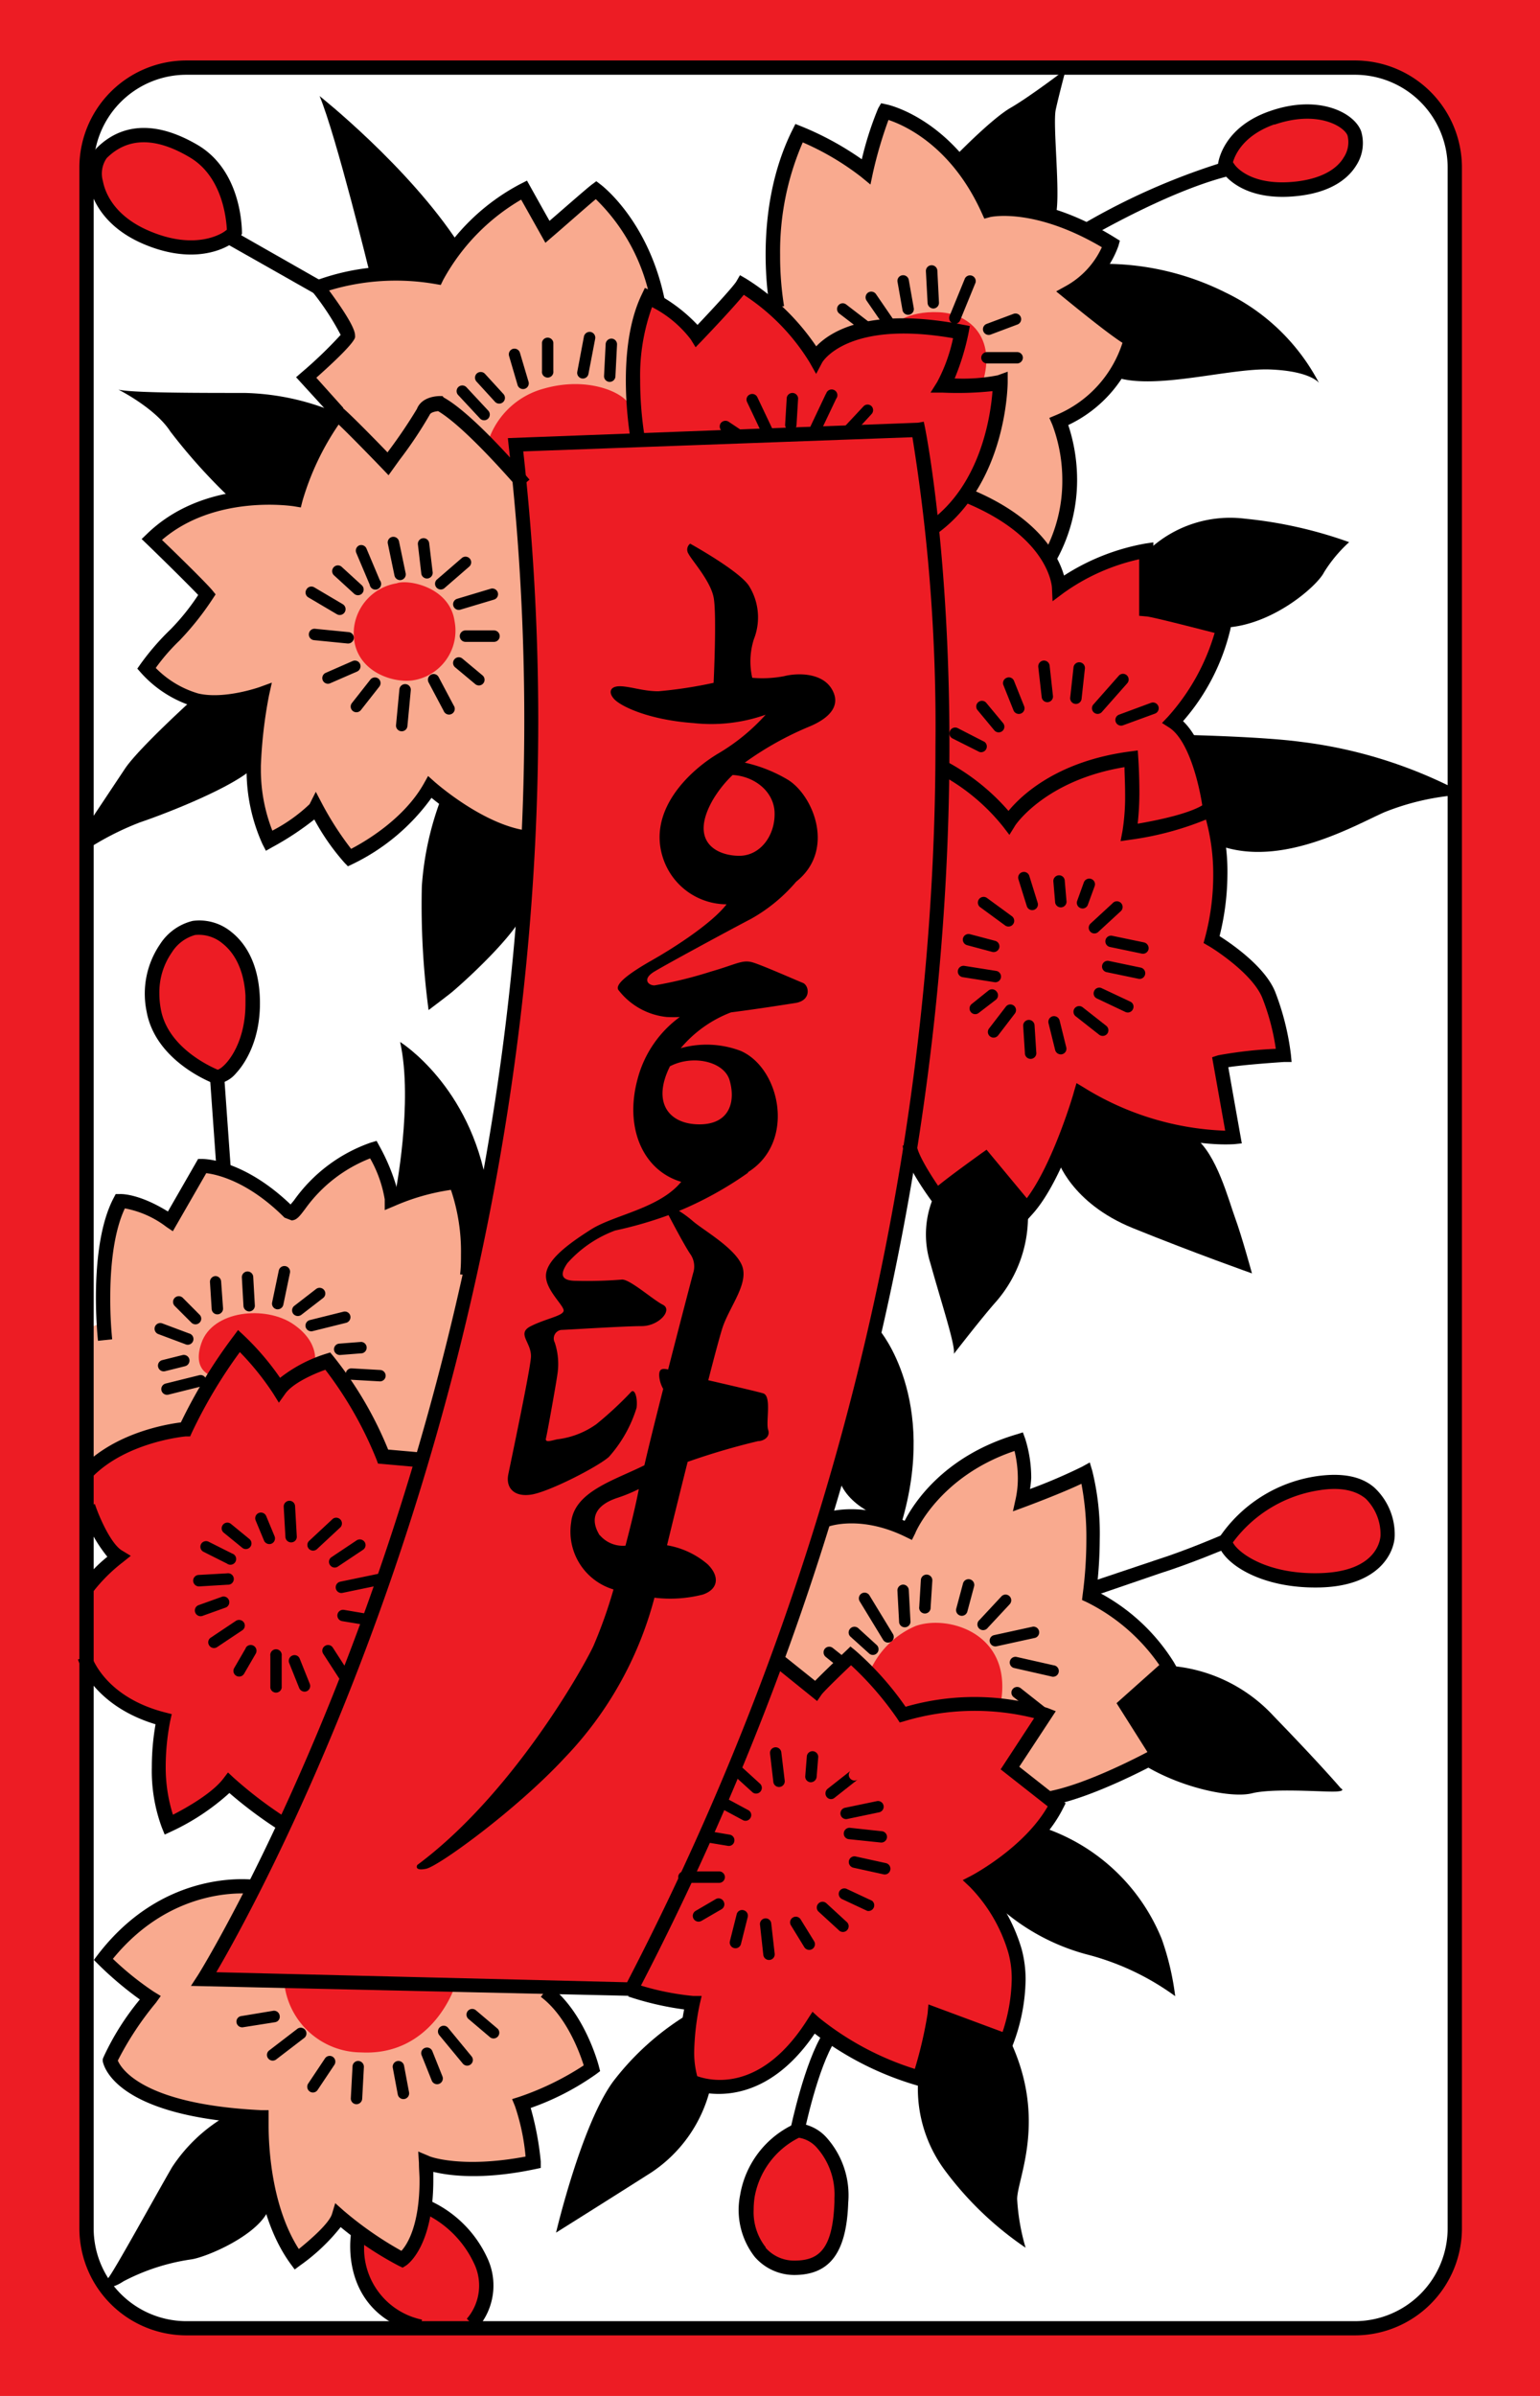 <svg id="_3_2" xmlns="http://www.w3.org/2000/svg" viewBox="0 0 153.07 238.11"><defs><style>.cls-1{fill:#ed1c24;}.cls-2{fill:#fff;}.cls-3{fill:#f9aa8f;}</style></defs><title>_3_2</title><rect class="cls-1" width="153.07" height="238.11"/><path class="cls-2" d="M226.62,309V515.86s.5,8.33,9.33,9.16H353.62s9.17-1.33,9-10.16v-206a10.38,10.38,0,0,0-10-8.67L236,300.52S227.29,301,226.62,309Z" transform="translate(-218.02 -293.64)"/><path class="cls-3" d="M262.79,373.61,260.54,372s-3.75,5.13-7.75,6.63l-3.5-4.5a42.45,42.45,0,0,1-4.38,2.75,72.73,72.73,0,0,1-1.75-7.38,6.57,6.57,0,0,0-1.12-2.75l-4.13-3.5s-3.87-1.37-5.12-3.25l5.87-7.5-5.75-5.12a15.74,15.74,0,0,1,8.88-4.63c6-1.12,8.5-7.12,8.5-7.12l1.25-.75-2.88-3.75,3.88-4.25-2.5-4.5s0-.25,1.25-.63,5.87-1.12,5.87-1.12l6-2.5s3.88-4.38,6.63-5.5l2.5,3.75,4.5-3.75s4.25,1.25,6.75,11.12l3,5.13,8.75-5s-1.88-10.63,2.37-16.75a24.35,24.35,0,0,1,6.63,3.37,40.32,40.32,0,0,1,1.87-5.62s5,2.12,7.38,4.75,3.87,2.87,3.87,2.87l5,2.5a49.12,49.12,0,0,1,5.88,2.88s-.75,1.87-1.25,2.87,3.75,5.5,3.75,5.5l.62,3s-5.25,5.13-7.87,6.13c0,0,2.25,10.5-1.5,14a25.13,25.13,0,0,1-8.5,5L280,373.23l-6.75,6.13H266Z" transform="translate(-218.02 -293.64)"/><path class="cls-3" d="M226.62,425.69l1.33-.5s-.66-8.67,2.17-12a39.27,39.27,0,0,1,5,1.67l3-5.17a12.83,12.83,0,0,1,8.83,4.5s4-5.33,8-6.33a9.27,9.27,0,0,1,2,4.83l4.84-2.33,3.5.83,1.16,5,.67,11.33-3.83,14.34s-6.5,1.16-7.34,1l-12.5-2.67-15,1.67-2-1.67Z" transform="translate(-218.02 -293.64)"/><path class="cls-3" d="M299.91,444.36a11.59,11.59,0,0,1,8.55,1.5,16.5,16.5,0,0,1,10.83-9,11.17,11.17,0,0,1,.33,5.5,56.75,56.75,0,0,0,6.17-2.17,31,31,0,0,1,.37,12.17s7.13,3.25,8,7.62,1,5.88,1,5.88l-2.37,2.5s-8.75,3.5-10.25,3.87-9.13,1.88-9.5,1.75-10-5.5-10-5.5l-6.63-3-3-3.75.75-6.25Z" transform="translate(-218.02 -293.64)"/><path class="cls-3" d="M243.41,481.11s-9.5-1-15,7.25c0,0,3.63,3.37,4,3.75,0,0-3.12,5-3.37,5.87s.62,3,4.12,4.13a57.7,57.7,0,0,0,7.75,1.75l3.75,8.37a40,40,0,0,0,2.5,5.5s3.25-1.37,4.63-3.5l4.87,3.88,2.75,1.12.88-6,.5-4.25s5.75.75,10-.5a20,20,0,0,0-.63-5.5s5.13-1.75,6.38-3.87c0,0-1.25-5.88-4.13-7.88s-15-9.62-15-9.62Z" transform="translate(-218.02 -293.64)"/><path class="cls-1" d="M269.45,337.69l12-.33s-1.5-9.34,1-14a15.67,15.67,0,0,1,5,3.62l4.13-4.75s3.62.75,7.62,6.75c0,0,3-5.25,14.38-2.12a18.76,18.76,0,0,1-1.88,5.25,54.84,54.84,0,0,0,5.75-.38s.75,6.13-3.12,10.88a18.09,18.09,0,0,1,8.87,8.87s7.13-4,10-2.75a19.42,19.42,0,0,1,5,3.25l1.63,3.88a24.22,24.22,0,0,1-5.13,9.25,21.63,21.63,0,0,1,4.63,7.37l-.25,4.25a47.06,47.06,0,0,1-.5,10.13,13.25,13.25,0,0,1,5.25,5.25,15.58,15.58,0,0,1,1.62,6.12l-5.62,1,1,7.5s-2.63-.12-4-.12-13.63,2-13.63,2-1.5,5.25-3.75,5.75a18.21,18.21,0,0,1-4.87.25l-3.5-2.13-2.5-3.87s-3,14.25-3.75,18.5-4.88,17.25-4.88,17.25l-4.75,14.37,4,2.63,3.13-2.75s1,0,1.25.37,4.5,4.75,4.5,4.75a27.8,27.8,0,0,1,9-.87c4,.5,4.62,1,4.62,1l-3.25,5.37,4.13,3.38a1.84,1.84,0,0,1,.12,1c-.12.37-1.62,2.75-1.62,2.75l-3.5,7.37a18.29,18.29,0,0,1,1.75,6.13,24.35,24.35,0,0,1-1.38,7.12l-8.75,3s-8.12-2.62-10.25-5.25c0,0-4.37,8.38-12,6l-1.5-3.37,1.63-4.88s-4.63-.37-6.38-1.37l-41.87-.88s-.63-.5.12-1.25,5.63-10,7.38-13.87c0,0-4.5-3.38-5.25-4.25,0,0-3.38,3.37-6,3.87,0,0-2.63-4.12-1-10.37,0,0-6.5-1.75-7.38-5.63l.25-7.5a9.13,9.13,0,0,1,2.63-3s-3-2.62-2.88-5l.13-4.25a25.9,25.9,0,0,1,9.75-3.25l5-8.62.62.25,3.38,3.87.87-.5a41.88,41.88,0,0,1,4-1.62,24.42,24.42,0,0,1,5.75,9.25l3.75.25a227.15,227.15,0,0,0,8.71-40.92C271.29,374.86,271.62,354.86,269.45,337.69Z" transform="translate(-218.02 -293.64)"/><path class="cls-1" d="M241.29,317.19s.33-5-3-8-9.67-3.33-10.67.5,2.5,6.67,5.33,8S240.62,317.86,241.29,317.19Z" transform="translate(-218.02 -293.64)"/><path class="cls-1" d="M340,310s.66-3.83,5.5-5.16,7,1.5,7.33,2.66.17,3.67-5,4.84S340.46,310.52,340,310Z" transform="translate(-218.02 -293.64)"/><path class="cls-1" d="M339.91,447.11a10.16,10.16,0,0,1,7.63-5.75c5.87-1.13,7.37.87,7.87,2.87s.5,4.5-1.87,5.5S342.16,451.36,339.91,447.11Z" transform="translate(-218.02 -293.64)"/><path class="cls-1" d="M297.41,505.36a7.56,7.56,0,0,0-4.87,5.25C291.16,515,293.79,519,297,519s4.5-2.5,4.75-6.37S299.54,506,297.41,505.36Z" transform="translate(-218.02 -293.64)"/><path class="cls-1" d="M253.66,515.61a10.42,10.42,0,0,0,.63,5.37c1.12,2.63,5.12,3.88,5.5,4s5,0,5,0a6.76,6.76,0,0,0,1.25-6.87,7.2,7.2,0,0,0-5.75-4.88s-1.13,4-2.38,4.63Z" transform="translate(-218.02 -293.64)"/><path class="cls-1" d="M239.79,400.73s-5.5-2.37-6.5-6.12,1.25-8.38,4.12-8.75,5.88,2.37,5.88,6.62S241.29,400.23,239.79,400.73Z" transform="translate(-218.02 -293.64)"/><path class="cls-1" d="M257.45,351.61a5.09,5.09,0,0,0-4.25,4.5c-.33,3.91,3.42,5.41,5.75,5.16a5,5,0,0,0,4.25-5.91C262.7,351.94,258.54,351.19,257.45,351.61Z" transform="translate(-218.02 -293.64)"/><path class="cls-1" d="M266.62,337.27a8,8,0,0,1,5.42-5c4.33-1.25,7.75.34,8.41,1.42a17,17,0,0,1,1.25,3.83l-12,.5-.08,2.34Z" transform="translate(-218.02 -293.64)"/><path class="cls-1" d="M306.71,326s1.41-1.49,4.66-1.33,5.84,2.83,4.17,7.42l-3.75-.42Z" transform="translate(-218.02 -293.64)"/><path class="cls-1" d="M304.54,459.61a8.65,8.65,0,0,1,4.5-4.38c3.12-1.12,9.5.63,8.5,7.38l-4.13,4.5-6.37-.25L304.41,463Z" transform="translate(-218.02 -293.64)"/><path class="cls-1" d="M246.29,490.86a7.73,7.73,0,0,0,7.62,6.75c7,.37,9.25-6.38,9.25-6.38Z" transform="translate(-218.02 -293.64)"/><path class="cls-1" d="M239.41,430.48s-2.42-.33-1.37-3.37c1.12-3.25,6.37-3.75,9.12-1.88s2.13,4,2.13,4L245,434.11Z" transform="translate(-218.02 -293.64)"/><path d="M236.54,299.65a10.64,10.64,0,0,0-10.63,10.63V515.1a10.64,10.64,0,0,0,10.63,10.63H352.7a10.64,10.64,0,0,0,10.63-10.63V310.28a10.64,10.64,0,0,0-10.63-10.63ZM227.33,515.1V310.28a9.22,9.22,0,0,1,9.21-9.21H352.7a9.22,9.22,0,0,1,9.21,9.21V515.1a9.23,9.23,0,0,1-9.21,9.22H236.54A9.23,9.23,0,0,1,227.33,515.1Z" transform="translate(-218.02 -293.64)"/><path d="M309.26,335.65l-40.76,1.53.08.76c9.86,85.9-30.48,151.39-30.89,152L237,491l44.19,1,.21-.4c43.12-82.76,28.71-154.75,28.56-155.47l-.12-.58Zm-.55,1.44A180.07,180.07,0,0,1,311,367.77c0,28.59-5.18,73.79-30.65,122.87l-40.83-1c4.49-7.66,32-57.46,32-124.5a242.28,242.28,0,0,0-1.49-26.64Z" transform="translate(-218.02 -293.64)"/><path d="M261.79,333c-.19,0-1.83,0-2.33,1.28a50.3,50.3,0,0,1-2.83,4.19l-.09.13c-1.12-1.16-3.54-3.64-4.46-4.43l-.57-.49-.46.61a29.32,29.32,0,0,0-4.1,8.14c-2.1-.24-9.26-.64-14.32,4.27l-.53.51.53.51c1.4,1.35,4,3.91,5.09,5.05a22.41,22.41,0,0,1-2.73,3.4,25.12,25.12,0,0,0-3,3.46l-.32.46.37.42a11.58,11.58,0,0,0,5.37,3.39,12.51,12.51,0,0,0,5.75-.35,50.05,50.05,0,0,0-.63,6.13c0,.21,0,.42,0,.63a17.83,17.83,0,0,0,1.58,7.22l.34.66.64-.36a28.79,28.79,0,0,0,4.17-2.75,22.7,22.7,0,0,0,3,4.3l.34.35.45-.21a20.77,20.77,0,0,0,7.86-6.59c1.45,1.19,5.33,4.09,9.25,4.65l.2-1.4c-4.4-.63-9.08-4.79-9.13-4.83l-.66-.59-.43.77c-2,3.54-5.91,5.79-7.22,6.47a31.12,31.12,0,0,1-2.87-4.45l-.64-1.22-.62,1.23a16,16,0,0,1-3.7,2.63,16.61,16.61,0,0,1-1.14-5.89c0-.19,0-.37,0-.56a45.74,45.74,0,0,1,.81-7l.28-1.26-1.21.44s-3.51,1.25-6.1.64a9.73,9.73,0,0,1-4.23-2.54,19.6,19.6,0,0,1,2.37-2.73,28.53,28.53,0,0,0,3.29-4.14l.29-.44-.33-.41c-.69-.82-3.73-3.79-5-5,5.33-4.59,13.07-3.35,13.15-3.34l.65.11.16-.63a26.66,26.66,0,0,1,3.6-7.61c1.49,1.42,4.34,4.39,4.37,4.42l.59.62,1.09-1.52a41.31,41.31,0,0,0,3-4.49c.09-.23.52-.33.84-.36,2.88,1.72,7.91,7.66,8,7.72l1.08-.91c-.22-.27-5.45-6.46-8.53-8.17L262,333Z" transform="translate(-218.02 -293.64)"/><path d="M253.73,347.84a.57.57,0,0,0-.3.74l1.34,3.17a.57.57,0,1,0,1-.45l-1.33-3.16A.57.57,0,0,0,253.73,347.84Z" transform="translate(-218.02 -293.64)"/><path d="M257,347a.56.56,0,0,0-.43.67l.66,3.17a.57.57,0,0,0,.67.44.57.57,0,0,0,.44-.67l-.66-3.17A.58.58,0,0,0,257,347Z" transform="translate(-218.02 -293.64)"/><path d="M260.05,347.13a.56.56,0,0,0-.49.63l.33,2.83a.57.57,0,1,0,1.13-.13l-.34-2.83A.56.56,0,0,0,260.05,347.13Z" transform="translate(-218.02 -293.64)"/><path d="M263.92,349.1l-2.5,2.16a.57.57,0,0,0,.74.86l2.5-2.17a.56.56,0,1,0-.74-.85Z" transform="translate(-218.02 -293.64)"/><path d="M266.79,352.15l-3.33,1a.56.56,0,1,0,.32,1.08l3.34-1a.56.56,0,0,0,.38-.7A.57.57,0,0,0,266.79,352.15Z" transform="translate(-218.02 -293.64)"/><path d="M264.29,356.29a.57.57,0,1,0,0,1.14h2.83a.57.57,0,0,0,0-1.14Z" transform="translate(-218.02 -293.64)"/><path d="M263.19,359.16a.56.56,0,0,0,.07.8l2,1.67a.56.56,0,1,0,.72-.87l-2-1.67A.56.56,0,0,0,263.19,359.16Z" transform="translate(-218.02 -293.64)"/><path d="M260.86,360.69a.57.57,0,0,0-.24.77l1.5,2.83a.57.57,0,1,0,1-.53l-1.5-2.83A.56.56,0,0,0,260.86,360.69Z" transform="translate(-218.02 -293.64)"/><path d="M257.72,362.14l-.33,3.5a.57.57,0,1,0,1.13.11l.33-3.5a.56.56,0,0,0-.51-.62A.57.57,0,0,0,257.72,362.14Z" transform="translate(-218.02 -293.64)"/><path d="M254.84,361.17,253,363.51a.56.56,0,0,0,.09.79.57.57,0,0,0,.8-.09l1.83-2.33a.57.57,0,0,0-.09-.8A.58.58,0,0,0,254.84,361.17Z" transform="translate(-218.02 -293.64)"/><path d="M253.06,359.34l-2.67,1.17a.57.57,0,0,0-.29.74.56.56,0,0,0,.75.29l2.66-1.16a.58.58,0,0,0,.3-.75A.56.56,0,0,0,253.06,359.34Z" transform="translate(-218.02 -293.64)"/><path d="M248.72,356.64a.57.57,0,0,0,.51.62l3.33.33a.58.58,0,0,0,.63-.51.57.57,0,0,0-.51-.62l-3.34-.33A.56.56,0,0,0,248.72,356.64Z" transform="translate(-218.02 -293.64)"/><path d="M248.47,352.24a.56.56,0,0,0,.2.77l2.83,1.67a.57.57,0,1,0,.58-1L249.24,352A.56.56,0,0,0,248.47,352.24Z" transform="translate(-218.02 -293.64)"/><path d="M251.2,350a.57.57,0,0,0,0,.8l2,1.83a.57.57,0,0,0,.8,0,.58.58,0,0,0,0-.81l-2-1.83A.56.56,0,0,0,251.2,350Z" transform="translate(-218.02 -293.64)"/><path d="M269.81,311.89a21.19,21.19,0,0,0-8.75,8.54,22.8,22.8,0,0,0-11.73,1.12l-.81.36.54.71a26.18,26.18,0,0,1,2.82,4.3,42.86,42.86,0,0,1-3.89,3.74l-.54.47,3.65,4,1.05-.95-2.69-3c2.38-2.12,3.71-3.5,3.85-4a1,1,0,0,0,0-.21c0-.41-.34-1.42-2.58-4.46a22.92,22.92,0,0,1,10.58-.64l.52.09.23-.48a20.72,20.72,0,0,1,7.76-8c.5.88,2.41,4.29,2.41,4.29l.66-.57c1-.85,3.31-2.9,4.35-3.77A19.12,19.12,0,0,1,282.76,324l1.39-.26c-1.53-8-6.24-11.62-6.44-11.77l-.42-.32-.43.32c-.52.39-3,2.57-4.22,3.62-.57-1-2.24-4-2.24-4Z" transform="translate(-218.02 -293.64)"/><path d="M291.2,321.63c-.44.66-2.57,2.95-3.85,4.3a15.94,15.94,0,0,0-4.59-3.38l-.64-.3-.3.63c-2.74,5.65-1.13,14.41-1.06,14.78l1.39-.27a36.07,36.07,0,0,1-.5-6,20,20,0,0,1,1.18-7.23,11.3,11.3,0,0,1,3.85,3.21l.48.78.64-.66c.34-.36,3-3.14,4.15-4.55a21.19,21.19,0,0,1,6.56,6.74l.63,1.12.61-1.15s2.45-4.24,13-2.4a16.29,16.29,0,0,1-1.58,4.36l-.66,1.05,1.23,0a32.68,32.68,0,0,0,4.93-.15c-.18,2.37-1.13,9.28-6.32,13l.83,1.15c6.88-5,7-14.67,7-15.08v-1l-1,.36a17.9,17.9,0,0,1-4.27.31,24.25,24.25,0,0,0,1.38-4.52l.13-.69-.69-.13c-9.36-1.82-13.2.7-14.58,2.15a23.36,23.36,0,0,0-7-6.74l-.58-.33Z" transform="translate(-218.02 -293.64)"/><path d="M305.31,304.4a32.48,32.48,0,0,0-1.63,5.07,30.27,30.27,0,0,0-6-3.27l-.6-.24-.29.58c-4.06,8.12-2.3,17.4-2.23,17.79l1.39-.27a31.72,31.72,0,0,1-.39-5.09,27.25,27.25,0,0,1,2.25-11.18,26.76,26.76,0,0,1,5.83,3.45l.9.74.24-1.14a42.16,42.16,0,0,1,1.55-5.28c1.55.51,6.27,2.57,9.28,9.26l.25.55.59-.16s4.31-1,11.09,3a8.43,8.43,0,0,1-3.62,3.88l-.92.51.81.66c2.08,1.7,4.55,3.67,5.78,4.45a11.61,11.61,0,0,1-6.6,7.18l-.67.28.29.66a15.65,15.65,0,0,1,1,5.53,15,15,0,0,1-1.78,7.18l1.25.67a16.48,16.48,0,0,0,2-7.86,17.35,17.35,0,0,0-.88-5.47,13,13,0,0,0,7-8.36l.12-.57-.6-.25a59.85,59.85,0,0,1-5.18-3.92,9.54,9.54,0,0,0,3.65-4.71l.14-.51-.45-.28c-6.28-3.91-10.66-3.75-12.17-3.53-4-8.24-10.29-9.68-10.56-9.73l-.55-.12Z" transform="translate(-218.02 -293.64)"/><path d="M330.36,368.32c-7.28.95-10.84,4.38-12.1,5.91a21.69,21.69,0,0,0-6.33-5l-.62,1.28a20.23,20.23,0,0,1,6.42,5.29l.62.81.54-.87c0-.05,3-4.56,10.9-5.86,0,.63.06,1.54.06,2.56a21.76,21.76,0,0,1-.26,3.79l-.19,1,1-.14a30.83,30.83,0,0,0,7.49-2,20.65,20.65,0,0,1,.72,5.56,24,24,0,0,1-.82,6.19l-.14.52.46.27c.05,0,4.31,2.59,5.37,5.16a22.63,22.63,0,0,1,1.35,5.08,42.1,42.1,0,0,0-5.75.65l-.58.19,1.3,7.3a28.56,28.56,0,0,1-14-4.26l-.78-.47-.26.88c0,.08-2.06,7.08-4.68,10.56l-4-4.82-.54.38c-.35.26-3,2.15-4.28,3.2-1.07-1.57-2.1-3.36-2.1-4h-1.41c0,1.49,2.33,4.78,2.8,5.42l.49.67.58-.58c.42-.42,2.58-2,4.21-3.21l4.27,5.12.55-.61c2.55-2.83,4.56-8.78,5.23-10.94,8.21,4.57,14.54,4,14.81,4l.76-.08s-1.15-6.45-1.34-7.57c1.24-.2,3.88-.41,5.55-.52l.74,0-.07-.74a25.93,25.93,0,0,0-1.55-6.2c-1-2.53-4.37-4.82-5.54-5.57a25.63,25.63,0,0,0,.78-6.07,20.06,20.06,0,0,0-1.07-6.84l-.34-.87-.75.56c-1.29,1-4.76,1.71-6.76,2.05a28.14,28.14,0,0,0,.17-3.1c0-1.78-.1-3.32-.11-3.43l-.05-.75Z" transform="translate(-218.02 -293.64)"/><path d="M314.18,343.68c8.08,3.42,8.39,8.17,8.4,8.37l.06,1.34,1.07-.8a20.5,20.5,0,0,1,7.54-3.37v5.62l.68.06c.4,0,3.69.84,6.82,1.64a21.44,21.44,0,0,1-4.64,8.33l-.59.62.72.46c2.09,1.36,3.12,6.35,3.34,8.16l1.41-.17c0-.27-.81-6.18-3.38-8.63a21.31,21.31,0,0,0,4.71-9.15l.12-.66-.64-.16c-2.21-.57-5.65-1.43-7.14-1.74v-6.06l-.81.12a22,22,0,0,0-8.07,3.18c-.54-1.88-2.4-5.66-9-8.47Z" transform="translate(-218.02 -293.64)"/><path d="M312.45,366.27a.56.56,0,0,0,.25.76l2.67,1.34a.57.57,0,0,0,.51-1L313.21,366A.56.56,0,0,0,312.45,366.27Z" transform="translate(-218.02 -293.64)"/><path d="M315.26,363.42a.56.56,0,0,0-.07.8l1.66,2a.57.57,0,0,0,.8.07.56.56,0,0,0,.07-.79l-1.66-2A.56.56,0,0,0,315.26,363.42Z" transform="translate(-218.02 -293.64)"/><path d="M318.08,361a.56.56,0,0,0-.32.74l1,2.5a.57.57,0,0,0,.74.31.56.56,0,0,0,.31-.74l-1-2.5A.55.55,0,0,0,318.08,361Z" transform="translate(-218.02 -293.64)"/><path d="M321.72,359.29a.58.58,0,0,0-.5.63l.34,3a.56.56,0,0,0,1.12-.12l-.33-3A.57.57,0,0,0,321.72,359.29Z" transform="translate(-218.02 -293.64)"/><path d="M324.72,360l-.33,3a.57.57,0,0,0,1.13.13l.33-3a.57.57,0,1,0-1.13-.13Z" transform="translate(-218.02 -293.64)"/><path d="M329.2,360.82l-2.5,2.83a.56.56,0,1,0,.84.75l2.5-2.83a.57.57,0,0,0,0-.8A.56.56,0,0,0,329.2,360.82Z" transform="translate(-218.02 -293.64)"/><path d="M332.42,363.49l-3.16,1.17a.56.56,0,0,0-.34.73.57.57,0,0,0,.73.33l3.17-1.16a.57.57,0,0,0-.4-1.07Z" transform="translate(-218.02 -293.64)"/><path d="M323.24,380.63a.57.57,0,0,0-.52.61l.17,2a.57.57,0,1,0,1.13-.1l-.17-2A.56.56,0,0,0,323.24,380.63Z" transform="translate(-218.02 -293.64)"/><path d="M319.62,380.32a.56.56,0,0,0-.37.71l.83,2.66a.56.56,0,1,0,1.08-.33l-.83-2.67A.56.56,0,0,0,319.62,380.32Z" transform="translate(-218.02 -293.64)"/><path d="M315.33,383a.57.57,0,0,0,.12.8l2.5,1.83a.57.57,0,0,0,.67-.92l-2.5-1.83A.57.57,0,0,0,315.33,383Z" transform="translate(-218.02 -293.64)"/><path d="M313.74,386.88a.57.57,0,0,0,.4.69l2.5.67a.58.58,0,0,0,.7-.4.57.57,0,0,0-.41-.7l-2.5-.66A.57.57,0,0,0,313.74,386.88Z" transform="translate(-218.02 -293.64)"/><path d="M313.23,390.1a.57.57,0,0,0,.47.65l3.17.5a.56.56,0,0,0,.64-.47.57.57,0,0,0-.47-.65l-3.16-.5A.57.57,0,0,0,313.23,390.1Z" transform="translate(-218.02 -293.64)"/><path d="M316.27,392.08l-1.67,1.34a.57.57,0,0,0-.09.79.56.56,0,0,0,.8.09L317,393a.56.56,0,0,0,.09-.8A.57.57,0,0,0,316.27,392.08Z" transform="translate(-218.02 -293.64)"/><path d="M318,393.68l-1.67,2.17a.56.56,0,0,0,.1.79.57.57,0,0,0,.8-.1l1.66-2.17a.56.56,0,1,0-.89-.69Z" transform="translate(-218.02 -293.64)"/><path d="M320.25,395a.57.57,0,0,0-.53.6l.17,2.67a.57.57,0,1,0,1.13-.07l-.17-2.67A.57.57,0,0,0,320.25,395Z" transform="translate(-218.02 -293.64)"/><path d="M322.65,394.64a.57.57,0,0,0-.41.69l.66,2.67a.58.58,0,0,0,.69.41.56.56,0,0,0,.41-.69l-.66-2.67A.58.58,0,0,0,322.65,394.64Z" transform="translate(-218.02 -293.64)"/><path d="M324.84,393.84a.57.57,0,0,0,.1.8l2.33,1.83a.58.58,0,0,0,.8-.09.57.57,0,0,0-.1-.8l-2.33-1.83A.57.57,0,0,0,324.84,393.84Z" transform="translate(-218.02 -293.64)"/><path d="M326.78,392.12a.55.55,0,0,0,.27.75l2.83,1.34a.56.56,0,0,0,.75-.28.55.55,0,0,0-.27-.75l-2.83-1.33A.55.55,0,0,0,326.78,392.12Z" transform="translate(-218.02 -293.64)"/><path d="M327.57,389.58a.57.57,0,0,0,.43.67l3.17.66a.56.56,0,0,0,.67-.43.57.57,0,0,0-.44-.68l-3.16-.66A.56.56,0,0,0,327.57,389.58Z" transform="translate(-218.02 -293.64)"/><path d="M327.9,387.08a.57.57,0,0,0,.44.67l3.16.66a.57.57,0,0,0,.68-.43.59.59,0,0,0-.44-.68l-3.17-.66A.56.56,0,0,0,327.9,387.08Z" transform="translate(-218.02 -293.64)"/><path d="M328.57,383.44l-2.17,2a.57.57,0,0,0,0,.8.56.56,0,0,0,.8,0l2.17-2a.57.57,0,1,0-.77-.83Z" transform="translate(-218.02 -293.64)"/><path d="M325.75,381.33l-.66,1.83a.56.56,0,0,0,.34.73.55.55,0,0,0,.72-.34l.67-1.83a.56.56,0,0,0-.34-.73A.58.58,0,0,0,325.75,381.33Z" transform="translate(-218.02 -293.64)"/><path d="M227.62,308.36a4,4,0,0,0-.77,3.55c.23,1.18,1.19,4.12,5.32,5.93,4.6,2,7.59.77,8.63.17l8.47,4.8a.72.72,0,0,0,1-.27.73.73,0,0,0,.09-.35.71.71,0,0,0-.36-.61l-8-4.56c0-.06.07-.1.07-.16,0-1-.21-6.29-4.35-8.78C232.61,305.06,229.41,306.56,227.62,308.36Zm5.12,8.18c-3.51-1.53-4.31-3.93-4.49-4.89a2.7,2.7,0,0,1,.37-2.29c2.09-2.09,4.88-2.11,8.3-.06,3.12,1.87,3.58,5.85,3.65,7.17l-.21.16C240.25,316.71,237.58,318.66,232.74,316.54Z" transform="translate(-218.02 -293.64)"/><path d="M344.22,304.69c-4.61,1.6-5.1,5-5.13,5.23a66.81,66.81,0,0,0-13.16,5.83.7.7,0,0,0-.25,1,.71.71,0,0,0,1,.25c.07,0,7.3-4.25,13.22-5.8.77.82,2.91,2.45,7.34,1.89,3.35-.42,4.89-1.88,5.58-3a4.07,4.07,0,0,0,.49-3.41C352.6,304.78,349,303,344.22,304.69Zm.47,1.34c4.27-1.48,6.93.17,7.27,1.08a2.74,2.74,0,0,1-.38,2.18c-.53.89-1.76,2-4.55,2.37-4.75.59-6.25-1.59-6.31-1.68l-.15-.22C340.79,309,341.62,307.09,344.69,306Z" transform="translate(-218.02 -293.64)"/><path d="M241.23,426.43A51.21,51.21,0,0,0,236,435c-1.47.18-6.58,1.05-9.88,4.5l1,1c3.43-3.58,9.32-4.11,9.38-4.11l.42,0,.17-.38a48.87,48.87,0,0,1,4.77-8,27.31,27.31,0,0,1,3.32,4.13l.56.9.62-.87c.74-1.07,2.85-2,4-2.4a37.86,37.86,0,0,1,5.08,8.91l.15.41,4.28.38L260,438l-3.4-.3a37.1,37.1,0,0,0-5.46-9.29l-.3-.36-.45.14a14.3,14.3,0,0,0-4.53,2.38,26.61,26.61,0,0,0-3.61-4.22l-.57-.53Z" transform="translate(-218.02 -293.64)"/><path d="M226.12,443.58a14.76,14.76,0,0,0,2.57,4.77,14.85,14.85,0,0,0-2.67,2.8l1.2.75a16.5,16.5,0,0,1,3-3l.8-.64-.88-.53c-1.05-.63-2.21-3.17-2.69-4.62Z" transform="translate(-218.02 -293.64)"/><path d="M225.77,458.56c.06.19,1.48,4.56,7.71,6.44a24.72,24.72,0,0,0-.37,4.27,16.23,16.23,0,0,0,1,6l.28.69.67-.31a22.93,22.93,0,0,0,5.76-3.82,42.88,42.88,0,0,0,5.07,3.77l.76-1.19a41.5,41.5,0,0,1-5.4-4.09l-.57-.53-.47.62c-1.14,1.48-3.71,2.92-5,3.58a15.63,15.63,0,0,1-.72-4.71,23.68,23.68,0,0,1,.45-4.62l.15-.67-.67-.17c-6-1.54-7.28-5.52-7.33-5.69Z" transform="translate(-218.02 -293.64)"/><path d="M302.13,457.68c-.59.56-2.23,2.12-3.09,3l-3-2.4-.9,1.1,4.1,3.31.44-.64c.18-.26,1.56-1.62,2.93-2.92a31.83,31.83,0,0,1,4.56,5.26l.28.43.5-.14a24.36,24.36,0,0,1,12.86-.29l-3.33,5.09,4.68,3.68c-2.36,4.12-7.51,6.84-7.56,6.87l-.89.46.73.69a15.69,15.69,0,0,1,3.8,6.51,9.57,9.57,0,0,1,.34,2.66,17.35,17.35,0,0,1-.91,5.23l-7.37-2.74-.08.92a41.83,41.83,0,0,1-1.27,5.49,29,29,0,0,1-9.55-5.11l-.62-.57-.46.71c-4.64,7.39-9.71,6.15-11,5.69a9.09,9.09,0,0,1-.3-2.41,25.29,25.29,0,0,1,.55-4.74l.19-.82-.83,0a26.31,26.31,0,0,1-6-1.29l-.47,1.34a29.94,29.94,0,0,0,5.56,1.29,23.2,23.2,0,0,0-.44,4.25,9.85,9.85,0,0,0,.45,3.19l.1.27.26.13c.07,0,6.78,3.12,12.61-5.44a30.82,30.82,0,0,0,10.16,5.15l.68.2.2-.68c.05-.16,1-3.45,1.4-5.56l7,2.6.27-.63a18.79,18.79,0,0,0,1.25-6.4,11.6,11.6,0,0,0-.39-3.07,17.2,17.2,0,0,0-3.55-6.47c1.7-1,5.74-3.68,7.66-7.52l.26-.51-4.61-3.63c.58-.87,3.63-5.52,3.63-5.52l-.82-.32a24.69,24.69,0,0,0-14.11-.12,30.4,30.4,0,0,0-5-5.6l-.48-.39Z" transform="translate(-218.02 -293.64)"/><path d="M227.72,487.93l-.37.49.44.44a34.65,34.65,0,0,0,4.13,3.49,26,26,0,0,0-3.63,5.77l-.06.17,0,.18c.1.56,1.33,5.41,15,6.21,0,.12,0,.21,0,.36,0,2.52.35,9,3.66,13.57l.42.57.57-.42a19.42,19.42,0,0,0,4-3.79,33.18,33.18,0,0,0,5.8,3.86l.36.17.34-.21c.12-.08,2.71-1.84,2.71-8.5,0-.25,0-.54,0-.81,1.52.37,4.82.84,10.07-.26l.61-.13,0-.63a29.7,29.7,0,0,0-1-5.33,26.17,26.17,0,0,0,6.53-3.38l.37-.28-.12-.46c-.05-.22-1.43-5.43-4.92-8.05l-.85,1.13c2.55,1.92,3.87,5.56,4.26,6.81a28.26,28.26,0,0,1-6.39,3.12l-.73.23.29.71a21.5,21.5,0,0,1,1.05,5c-6.36,1.2-9.58,0-9.62-.06l-1.05-.44.07,1.14c0,.62.06,1.19.06,1.73,0,4.49-1.24,6.39-1.8,7a35.24,35.24,0,0,1-5.75-4l-.83-.74-.32,1.07c-.27.9-2,2.44-3.3,3.49-2.7-4.22-3-10.06-3-12.23,0-.53,0-.84,0-.85l0-.72-.71,0c-11.79-.56-13.94-4.13-14.28-4.93a31.08,31.08,0,0,1,3.79-5.75L234,492l-.69-.42a29.64,29.64,0,0,1-4.07-3.27c6.1-7.49,13.76-6.48,14.09-6.43l.21-1.4C243.19,480.43,234.4,479.19,227.72,487.93Z" transform="translate(-218.02 -293.64)"/><path d="M264.52,493.49a.57.57,0,0,0,.07.8l2.16,1.83a.57.57,0,0,0,.74-.86l-2.17-1.84A.57.57,0,0,0,264.52,493.49Z" transform="translate(-218.02 -293.64)"/><path d="M261.76,495.09a.57.57,0,0,0-.08.8l2.34,2.83a.56.56,0,1,0,.87-.72l-2.33-2.83A.56.56,0,0,0,261.76,495.09Z" transform="translate(-218.02 -293.64)"/><path d="M260.24,497.17a.55.55,0,0,0-.31.73l1,2.5A.57.57,0,1,0,262,500l-1-2.5A.57.57,0,0,0,260.24,497.17Z" transform="translate(-218.02 -293.64)"/><path d="M257.52,498.47a.57.57,0,0,0-.46.66l.5,2.67a.57.57,0,0,0,1.12-.21l-.5-2.67A.57.57,0,0,0,257.52,498.47Z" transform="translate(-218.02 -293.64)"/><path d="M253.06,499l-.17,3.16a.57.57,0,0,0,.53.6.58.58,0,0,0,.6-.54l.17-3.16a.58.58,0,0,0-.54-.6A.56.56,0,0,0,253.06,499Z" transform="translate(-218.02 -293.64)"/><path d="M250.32,498.21l-1.67,2.5a.58.58,0,0,0,.16.79.56.56,0,0,0,.78-.16l1.67-2.5a.58.58,0,0,0-.16-.79A.56.56,0,0,0,250.32,498.21Z" transform="translate(-218.02 -293.64)"/><path d="M247.61,495.24l-2.83,2.17a.56.56,0,0,0-.11.79.57.57,0,0,0,.8.11l2.83-2.17a.57.57,0,0,0-.69-.9Z" transform="translate(-218.02 -293.64)"/><path d="M245.2,493.47,242,494a.55.55,0,0,0-.47.64.57.57,0,0,0,.65.47l3.17-.5a.55.55,0,0,0,.47-.64A.57.57,0,0,0,245.2,493.47Z" transform="translate(-218.02 -293.64)"/><path d="M294.06,484.29a.57.57,0,0,0-.5.63l.33,3a.57.57,0,0,0,.63.5.56.56,0,0,0,.5-.62l-.34-3A.56.56,0,0,0,294.06,484.29Z" transform="translate(-218.02 -293.64)"/><path d="M296.82,484.21a.56.56,0,0,0-.18.78l1.33,2.17a.58.58,0,0,0,.78.18.57.57,0,0,0,.19-.78l-1.34-2.17A.56.56,0,0,0,296.82,484.21Z" transform="translate(-218.02 -293.64)"/><path d="M299.37,482.81a.57.57,0,0,0,0,.8l2,1.83a.57.57,0,1,0,.77-.83l-2-1.84A.57.57,0,0,0,299.37,482.81Z" transform="translate(-218.02 -293.64)"/><path d="M301.44,481.62a.57.57,0,0,0,.27.75l2.5,1.17a.57.57,0,0,0,.49-1l-2.5-1.17A.57.57,0,0,0,301.44,481.62Z" transform="translate(-218.02 -293.64)"/><path d="M302.4,478.57a.58.58,0,0,0,.43.68l3,.66a.56.56,0,0,0,.68-.43.57.57,0,0,0-.43-.68l-3-.66A.56.56,0,0,0,302.4,478.57Z" transform="translate(-218.02 -293.64)"/><path d="M301.89,475.8a.56.56,0,0,0,.5.62l3.17.33a.56.56,0,1,0,.12-1.12l-3.17-.34A.57.57,0,0,0,301.89,475.8Z" transform="translate(-218.02 -293.64)"/><path d="M305.17,472.64l-3.17.66a.57.57,0,0,0-.43.68.56.56,0,0,0,.67.43l3.16-.66a.57.57,0,0,0,.44-.68A.56.56,0,0,0,305.17,472.64Z" transform="translate(-218.02 -293.64)"/><path d="M300.31,471.39a.59.59,0,0,0-.13.82.54.54,0,0,0,.76.12l2.37-1.87a.56.56,0,0,1-.8-.09.55.55,0,0,1,.09-.78Z" transform="translate(-218.02 -293.64)"/><path d="M298.22,468.14l-.16,2a.56.56,0,0,0,.51.62.59.59,0,0,0,.62-.52l.16-2a.57.57,0,0,0-1.13-.1Z" transform="translate(-218.02 -293.64)"/><path d="M295.05,467.29a.56.56,0,0,0-.49.63l.33,2.84a.57.57,0,0,0,1.13-.14l-.34-2.83A.57.57,0,0,0,295.05,467.29Z" transform="translate(-218.02 -293.64)"/><path d="M291,469.31a.57.57,0,0,0,0,.8l1.84,1.67a.57.57,0,0,0,.76-.84l-1.83-1.67A.58.58,0,0,0,291,469.31Z" transform="translate(-218.02 -293.64)"/><path d="M289.46,472.59a.57.57,0,0,0,.23.77l2.16,1.16a.56.56,0,0,0,.77-.23.55.55,0,0,0-.23-.76l-2.17-1.17A.55.55,0,0,0,289.46,472.59Z" transform="translate(-218.02 -293.64)"/><path d="M287.9,476.1a.55.55,0,0,0,.46.65l2,.33a.55.55,0,0,0,.65-.46.56.56,0,0,0-.46-.65l-2-.34A.57.57,0,0,0,287.9,476.1Z" transform="translate(-218.02 -293.64)"/><path d="M286,479.62a.57.57,0,0,0,0,1.14h3.5a.57.57,0,0,0,0-1.14Z" transform="translate(-218.02 -293.64)"/><path d="M289.17,482.37l-2,1.17a.56.56,0,1,0,.57,1l2-1.16a.57.57,0,0,0,.2-.78A.56.56,0,0,0,289.17,482.37Z" transform="translate(-218.02 -293.64)"/><path d="M291.24,483.89l-.67,2.66a.57.57,0,0,0,.41.69.56.56,0,0,0,.69-.41l.67-2.67a.56.56,0,0,0-.41-.68A.55.55,0,0,0,291.24,483.89Z" transform="translate(-218.02 -293.64)"/><path d="M246.76,442.79a.57.57,0,0,0-.54.6l.17,3a.56.56,0,0,0,.6.53.55.55,0,0,0,.53-.59l-.17-3A.56.56,0,0,0,246.76,442.79Z" transform="translate(-218.02 -293.64)"/><path d="M243.74,444a.57.57,0,0,0-.31.74l.83,2a.58.58,0,0,0,.75.31.57.57,0,0,0,.3-.74l-.83-2A.57.57,0,0,0,243.74,444Z" transform="translate(-218.02 -293.64)"/><path d="M240.18,445.17a.56.56,0,0,0,.08.79l1.84,1.5a.56.56,0,0,0,.71-.87l-1.83-1.5A.56.56,0,0,0,240.18,445.17Z" transform="translate(-218.02 -293.64)"/><path d="M238,447.1a.56.56,0,0,0,.25.76l2.33,1.17a.57.57,0,1,0,.51-1l-2.33-1.17A.57.57,0,0,0,238,447.1Z" transform="translate(-218.02 -293.64)"/><path d="M240.59,450l-2.84.16a.57.57,0,0,0-.53.6.58.58,0,0,0,.6.54l2.83-.17a.57.57,0,1,0-.06-1.13Z" transform="translate(-218.02 -293.64)"/><path d="M240.1,452.32l-2.34.84a.56.56,0,0,0-.34.72.57.57,0,0,0,.72.35l2.34-.84a.57.57,0,0,0-.38-1.07Z" transform="translate(-218.02 -293.64)"/><path d="M241.47,454.72l-2.5,1.67a.55.55,0,0,0-.15.78.56.56,0,0,0,.78.16l2.5-1.67a.56.56,0,0,0,.16-.78A.58.58,0,0,0,241.47,454.72Z" transform="translate(-218.02 -293.64)"/><path d="M242.46,457.41l-1.16,2a.56.56,0,0,0,.2.77.57.57,0,0,0,.78-.2l1.16-2a.57.57,0,1,0-1-.57Z" transform="translate(-218.02 -293.64)"/><path d="M244.89,458.19v3.17a.57.57,0,0,0,1.13,0v-3.17a.57.57,0,1,0-1.13,0Z" transform="translate(-218.02 -293.64)"/><path d="M247.08,458.17a.57.57,0,0,0-.32.73l1,2.5a.58.58,0,0,0,.74.32.57.57,0,0,0,.31-.74l-1-2.5A.55.55,0,0,0,247.08,458.17Z" transform="translate(-218.02 -293.64)"/><path d="M250.31,457.22a.56.56,0,0,0-.16.78l1.83,2.83a.56.56,0,0,0,.78.17.57.57,0,0,0,.17-.78l-1.83-2.84A.56.56,0,0,0,250.31,457.22Z" transform="translate(-218.02 -293.64)"/><path d="M251.56,454.1a.57.57,0,0,0,.47.65l2,.33a.55.55,0,0,0,.65-.46.57.57,0,0,0-.47-.65l-2-.34A.57.57,0,0,0,251.56,454.1Z" transform="translate(-218.02 -293.64)"/><path d="M255.84,450l-4,.83a.57.57,0,0,0-.44.67.56.56,0,0,0,.67.44l4-.83a.57.57,0,0,0-.23-1.11Z" transform="translate(-218.02 -293.64)"/><path d="M253.47,446.72l-2.5,1.67a.55.55,0,0,0-.15.78.56.56,0,0,0,.78.16l2.5-1.67a.56.56,0,0,0,.16-.78A.58.58,0,0,0,253.47,446.72Z" transform="translate(-218.02 -293.64)"/><path d="M251.07,444.61l-2.33,2.17a.56.56,0,0,0,0,.8.57.57,0,0,0,.8,0l2.33-2.17a.57.57,0,0,0-.77-.83Z" transform="translate(-218.02 -293.64)"/><path d="M300,457.5a.58.58,0,0,0,.09.8l.83.67a.58.58,0,0,0,.8-.09.56.56,0,0,0-.09-.8l-.83-.66A.57.57,0,0,0,300,457.5Z" transform="translate(-218.02 -293.64)"/><path d="M302.54,455.48a.56.56,0,0,0,0,.8l1.84,1.66a.56.56,0,0,0,.8,0,.57.57,0,0,0,0-.8l-1.83-1.67A.57.57,0,0,0,302.54,455.48Z" transform="translate(-218.02 -293.64)"/><path d="M303.66,452a.57.57,0,0,0-.19.78l2.33,3.83a.57.57,0,0,0,.78.19.56.56,0,0,0,.19-.78l-2.33-3.83A.57.57,0,0,0,303.66,452Z" transform="translate(-218.02 -293.64)"/><path d="M307.76,451.12a.58.58,0,0,0-.54.6l.17,3.17a.57.57,0,0,0,1.13-.06l-.17-3.17A.57.57,0,0,0,307.76,451.12Z" transform="translate(-218.02 -293.64)"/><path d="M309.55,450.66l-.16,2.66a.57.57,0,1,0,1.13.07l.17-2.66a.57.57,0,0,0-1.14-.07Z" transform="translate(-218.02 -293.64)"/><path d="M313.74,451l-.67,2.5a.57.57,0,0,0,1.1.3l.67-2.5a.57.57,0,0,0-1.1-.3Z" transform="translate(-218.02 -293.64)"/><path d="M317.54,452.31l-2.17,2.33a.57.57,0,1,0,.83.77l2.17-2.33a.57.57,0,0,0,0-.8A.56.56,0,0,0,317.54,452.31Z" transform="translate(-218.02 -293.64)"/><path d="M320.67,455.3l-3.84.84a.56.56,0,0,0-.43.67.57.57,0,0,0,.67.44l3.84-.84a.57.57,0,0,0-.24-1.11Z" transform="translate(-218.02 -293.64)"/><path d="M318.4,458.73a.56.56,0,0,0,.43.68l3.66.83a.57.57,0,1,0,.26-1.1l-3.67-.83A.57.57,0,0,0,318.4,458.73Z" transform="translate(-218.02 -293.64)"/><path d="M318.67,461.51a.56.56,0,0,0,.1.79l2.33,1.84a.57.57,0,0,0,.8-.1.56.56,0,0,0-.1-.79l-2.33-1.84A.57.57,0,0,0,318.67,461.51Z" transform="translate(-218.02 -293.64)"/><path d="M237.82,430.31l-3.34.83a.57.57,0,0,0-.41.69.57.57,0,0,0,.69.41l3.33-.83a.56.56,0,0,0,.41-.69A.56.56,0,0,0,237.82,430.31Z" transform="translate(-218.02 -293.64)"/><path d="M236.15,428.31l-2,.5a.56.56,0,0,0-.41.69.57.57,0,0,0,.69.41l2-.5a.58.58,0,0,0,.41-.69A.57.57,0,0,0,236.15,428.31Z" transform="translate(-218.02 -293.64)"/><path d="M233.42,425.49a.57.57,0,0,0,.33.73l2.67,1a.57.57,0,1,0,.4-1.06l-2.67-1A.57.57,0,0,0,233.42,425.49Z" transform="translate(-218.02 -293.64)"/><path d="M235.39,422.62a.57.57,0,0,0,0,.81l1.66,1.66a.57.57,0,0,0,.8,0,.55.55,0,0,0,0-.8l-1.66-1.67A.57.57,0,0,0,235.39,422.62Z" transform="translate(-218.02 -293.64)"/><path d="M239.42,420.46a.57.57,0,0,0-.53.6l.17,2.67a.56.56,0,0,0,.6.53.57.57,0,0,0,.53-.6L240,421A.57.57,0,0,0,239.42,420.46Z" transform="translate(-218.02 -293.64)"/><path d="M242.59,420a.57.57,0,0,0-.53.6l.16,2.83a.58.58,0,0,0,.6.54.57.57,0,0,0,.53-.6l-.16-2.84A.57.57,0,0,0,242.59,420Z" transform="translate(-218.02 -293.64)"/><path d="M245.73,419.91l-.66,3.16a.57.57,0,0,0,.43.68.58.58,0,0,0,.68-.44l.66-3.17a.56.56,0,0,0-.44-.67A.57.57,0,0,0,245.73,419.91Z" transform="translate(-218.02 -293.64)"/><path d="M249.44,421.74l-2.16,1.67a.57.57,0,0,0-.11.8.58.58,0,0,0,.8.1l2.16-1.67a.56.56,0,0,0,.11-.79A.57.57,0,0,0,249.44,421.74Z" transform="translate(-218.02 -293.64)"/><path d="M252.15,424l-3.33.83a.57.57,0,0,0-.42.69.58.58,0,0,0,.69.41l3.34-.83a.58.58,0,0,0,.41-.69A.56.56,0,0,0,252.15,424Z" transform="translate(-218.02 -293.64)"/><path d="M253.91,427l-2.17.17a.56.56,0,0,0-.52.6.58.58,0,0,0,.61.53l2.17-.17a.57.57,0,0,0-.09-1.13Z" transform="translate(-218.02 -293.64)"/><path d="M252.39,430.16a.57.57,0,0,0,.53.6l2.83.16a.56.56,0,0,0,.6-.53.57.57,0,0,0-.53-.6l-2.83-.16A.56.56,0,0,0,252.39,430.16Z" transform="translate(-218.02 -293.64)"/><path d="M289.65,335.71a.58.58,0,0,0,.16.79l1.5,1a.57.57,0,0,0,.63-.95l-1.5-1A.58.58,0,0,0,289.65,335.71Z" transform="translate(-218.02 -293.64)"/><path d="M292.54,332.85a.55.55,0,0,0-.26.75l1.5,3.17a.57.57,0,0,0,.75.27.58.58,0,0,0,.27-.76l-1.5-3.16A.56.56,0,0,0,292.54,332.85Z" transform="translate(-218.02 -293.64)"/><path d="M296.22,333.16l-.16,2.66a.56.56,0,0,0,.53.6.56.56,0,0,0,.6-.53l.16-2.66a.57.57,0,0,0-1.13-.07Z" transform="translate(-218.02 -293.64)"/><path d="M300.11,332.78l-1.5,3.17a.56.56,0,0,0,.27.75.55.55,0,0,0,.75-.27l1.5-3.16a.57.57,0,1,0-1-.49Z" transform="translate(-218.02 -293.64)"/><path d="M303.87,334,302,336a.56.56,0,0,0,0,.8.57.57,0,0,0,.8,0l1.84-2a.57.57,0,0,0,0-.8A.56.56,0,0,0,303.87,334Z" transform="translate(-218.02 -293.64)"/><path d="M263.57,332.11a.57.57,0,0,0,0,.8l2.17,2.33a.56.56,0,0,0,.8,0,.57.57,0,0,0,0-.8l-2.17-2.33A.57.57,0,0,0,263.57,332.11Z" transform="translate(-218.02 -293.64)"/><path d="M265.4,330.77a.58.58,0,0,0,0,.81l1.83,2a.57.57,0,0,0,.84-.77l-1.83-2A.58.58,0,0,0,265.4,330.77Z" transform="translate(-218.02 -293.64)"/><path d="M269,328.31a.57.57,0,0,0-.38.71l.83,2.83a.57.57,0,1,0,1.09-.32l-.84-2.83A.57.57,0,0,0,269,328.31Z" transform="translate(-218.02 -293.64)"/><path d="M271.89,327.69v2.83a.57.57,0,1,0,1.13,0v-2.83a.57.57,0,0,0-1.13,0Z" transform="translate(-218.02 -293.64)"/><path d="M276.06,327.09l-.66,3.5a.56.56,0,0,0,1.11.21l.67-3.5a.58.58,0,0,0-.45-.67A.58.58,0,0,0,276.06,327.09Z" transform="translate(-218.02 -293.64)"/><path d="M278.22,327.83l-.16,3.17a.56.56,0,0,0,.53.59.57.57,0,0,0,.6-.54l.16-3.16a.57.57,0,0,0-.53-.6A.58.58,0,0,0,278.22,327.83Z" transform="translate(-218.02 -293.64)"/><path d="M301.34,324a.57.57,0,0,0,.1.8l2.17,1.66a.56.56,0,1,0,.69-.89l-2.17-1.67A.56.56,0,0,0,301.34,324Z" transform="translate(-218.02 -293.64)"/><path d="M304.3,322.72a.58.58,0,0,0-.15.79l1.84,2.67a.56.56,0,1,0,.93-.64l-1.83-2.67A.57.57,0,0,0,304.3,322.72Z" transform="translate(-218.02 -293.64)"/><path d="M307.69,321a.56.56,0,0,0-.46.65l.5,2.84a.57.57,0,0,0,1.12-.2l-.5-2.83A.57.57,0,0,0,307.69,321Z" transform="translate(-218.02 -293.64)"/><path d="M310.59,320a.57.57,0,0,0-.54.59l.17,3.17a.58.58,0,0,0,.6.54.57.57,0,0,0,.53-.6l-.16-3.16A.57.57,0,0,0,310.59,320Z" transform="translate(-218.02 -293.64)"/><path d="M313.93,321.31l-1.5,3.67a.57.57,0,1,0,1.05.43l1.5-3.67a.57.57,0,0,0-1.05-.43Z" transform="translate(-218.02 -293.64)"/><path d="M318.76,324.83l-2.67,1a.56.56,0,0,0-.33.73.57.57,0,0,0,.73.33l2.66-1a.56.56,0,1,0-.39-1.06Z" transform="translate(-218.02 -293.64)"/><path d="M316.12,328.63a.57.57,0,0,0-.57.56.58.58,0,0,0,.57.57h3a.58.58,0,0,0,.57-.57.57.57,0,0,0-.57-.56Z" transform="translate(-218.02 -293.64)"/><path d="M254.88,407.19a15.67,15.67,0,0,0-7.65,5.76l-.33.39c-4.73-4.52-8.63-4.53-8.79-4.52h-.4l-3,5.22c-2.86-1.77-4.61-1.75-4.81-1.73l-.38,0-.18.34c-2.57,4.81-1.62,13.86-1.58,14.24l1.41-.15a41.48,41.48,0,0,1-.19-4.16c0-2.8.29-6.39,1.45-8.85a9.71,9.71,0,0,1,4.13,1.84l.64.43,3.32-5.77c1,.12,4.12.76,7.78,4.42l.7.27c.52,0,.84-.46,1.37-1.16a14.38,14.38,0,0,1,6.44-5,12.35,12.35,0,0,1,1.45,4.07v1.07l1-.42a21.65,21.65,0,0,1,5.58-1.59,19.13,19.13,0,0,1,1,6.4c0,.63,0,1.29-.09,2l1.41.13a20.24,20.24,0,0,0-1.23-9.52l-.17-.38-.41,0c-1.62-.14-4.41.83-5.83,1.38a19.88,19.88,0,0,0-1.78-4.35l-.29-.53Z" transform="translate(-218.02 -293.64)"/><path d="M319.09,436.18c-7.28,2.14-10.28,6.9-11.15,8.6-4.69-2-7.94-.8-8.08-.75l.52,1.32s3.14-1.17,7.6,1l.68.33L309,446c0-.06,2.4-5.66,9.86-8.16a11.67,11.67,0,0,1,.33,2.73,9.57,9.57,0,0,1-.21,2l-.28,1.27,1.22-.45c.16-.06,3.5-1.3,5.59-2.29a28.47,28.47,0,0,1,.49,5.61,41.41,41.41,0,0,1-.37,5.42l-.06.52.48.22a19.06,19.06,0,0,1,7.2,6.24L329,462.9l3.07,4.86c-1.67.88-6.39,3.25-9.79,3.9l.27,1.39c4.39-.84,10.61-4.26,10.87-4.4l.66-.37-3.25-5.13,4.15-3.82-.28-.49a19.52,19.52,0,0,0-7.7-7.07,43.51,43.51,0,0,0,.33-5.14,26,26,0,0,0-.74-6.81l-.25-.84-.76.42a54.5,54.5,0,0,1-5.18,2.22,11,11,0,0,0,.12-1.11,12.94,12.94,0,0,0-.6-3.89l-.23-.63Z" transform="translate(-218.02 -293.64)"/><path d="M349,440.33a14.15,14.15,0,0,0-9.83,6.17l-.14.24.06.27c.43,1.95,4.22,4.56,10.21,4.39,5.82-.17,7.35-3.48,7.35-5.21a6.36,6.36,0,0,0-2-4.69C353.36,440.35,351.44,440,349,440.33Zm.22,1.4c2-.31,3.53,0,4.55.85a5,5,0,0,1,1.47,3.61c0,.15-.07,3.62-6,3.79-5.25.15-8.14-2-8.68-3.05A13.11,13.11,0,0,1,349.23,441.73Z" transform="translate(-218.02 -293.64)"/><path d="M332.91,448.68,326,451l.49,1.34,6.8-2.33c3.17-1,6.7-2.51,6.74-2.52l-.56-1.3S336,447.7,332.91,448.68Z" transform="translate(-218.02 -293.64)"/><path d="M297.14,504.65l-.13.06a9.5,9.5,0,0,0-5.42,7.05,7.58,7.58,0,0,0,1.44,6.16,5.21,5.21,0,0,0,3.92,1.81c3.55,0,5.21-2.21,5.38-7.18a8.61,8.61,0,0,0-2.13-6.45,4.3,4.3,0,0,0-2.91-1.45Zm-3,12.34a5.63,5.63,0,0,1-1.21-3.73,8.41,8.41,0,0,1,.1-1.3,8.19,8.19,0,0,1,4.4-5.87,3,3,0,0,1,1.79,1,7,7,0,0,1,1.74,5c0,.13,0,.26,0,.39-.17,4.84-1.64,5.82-4,5.82A3.76,3.76,0,0,1,294.1,517Z" transform="translate(-218.02 -293.64)"/><path d="M296.59,505.22l1.39.28c0-.06,1.33-6.4,3.07-9.09l-1.19-.77C298,498.55,296.65,504.94,296.59,505.22Z" transform="translate(-218.02 -293.64)"/><path d="M259.6,525.54l.37-1.37a7.23,7.23,0,0,1-5.65-8.35l-1.4-.26C252.91,515.64,251.56,523.4,259.6,525.54Z" transform="translate(-218.02 -293.64)"/><path d="M260,513.52a10.32,10.32,0,0,1,5.11,5,5.06,5.06,0,0,1-.69,5.56l1,1a6.45,6.45,0,0,0,1-7.12,11.57,11.57,0,0,0-5.89-5.71Z" transform="translate(-218.02 -293.64)"/><path d="M237.17,385.16a5.37,5.37,0,0,0-3.25,2.33,8.72,8.72,0,0,0-1.33,6.66c.89,5,6.55,7.12,6.79,7.21l.12,0h.12a3,3,0,0,0,1.87-1.07c.62-.66,2.63-3.19,2.34-7.85-.22-3.43-1.64-5.25-2.8-6.17A5,5,0,0,0,237.17,385.16ZM234,393.9a8.37,8.37,0,0,1-.14-1.53,6.93,6.93,0,0,1,1.23-4.06,4,4,0,0,1,2.32-1.75,3.67,3.67,0,0,1,2.75.86c.93.74,2.08,2.24,2.26,5.15q0,.42,0,.81c0,4.15-2.06,6.36-2.76,6.57C238.84,399.6,234.66,397.69,234,393.9Z" transform="translate(-218.02 -293.64)"/><rect x="239.25" y="400.68" width="1.42" height="9.36" transform="translate(-246.28 -275.52) rotate(-4.08)"/><path d="M263.62,317.86l-2.17,3.33-6.66-.33s-3.34-13.67-5-17.67C249.79,303.19,258.62,310.19,263.62,317.86Z" transform="translate(-218.02 -293.64)"/><path d="M251.12,334.52a24.77,24.77,0,0,0-8.83-1.83c-4.67,0-11.17,0-12.5-.33,0,0,3.66,1.83,5.16,4.16a56.61,56.61,0,0,0,6,6.67l6.34-.17S250.29,335.52,251.12,334.52Z" transform="translate(-218.02 -293.64)"/><path d="M237.12,363.19s-5.33,4.83-6.67,6.83l-3.66,5.5-.34,2.67a28.39,28.39,0,0,1,5.5-2.83c2.5-.84,9.34-3.5,11.34-5.5l.66-7.17S239.12,364.53,237.12,363.19Z" transform="translate(-218.02 -293.64)"/><path d="M261.79,373.19a30.5,30.5,0,0,0-1.84,8.5,78.73,78.73,0,0,0,.67,12.33s1.33-1,2.17-1.66,6.83-6,7.5-8.5l.16-6.67S264.45,375,261.79,373.19Z" transform="translate(-218.02 -293.64)"/><path d="M257.29,412.36s1.83-9.17.5-15.17c0,0,7,4.34,8.66,14.5l-1.33,6.17-2-6.5-1.83.16Z" transform="translate(-218.02 -293.64)"/><path d="M240.62,503.86a16.09,16.09,0,0,0-5.5,5.16c-1.83,3.17-5.67,10.17-6.33,11s0,1.34,1.5.34a20.86,20.86,0,0,1,6.66-2.17c1.5-.17,7-2.5,7.84-5.17,0,0-1.34-7-1-8.66Z" transform="translate(-218.02 -293.64)"/><path d="M286.62,493.69a26.93,26.93,0,0,0-7.67,6.83c-3.16,4.34-5.66,15-5.66,15s5.83-3.66,9.5-6a14,14,0,0,0,5.83-8.33,3.65,3.65,0,0,1-2.17-2.67A32,32,0,0,1,286.62,493.69Z" transform="translate(-218.02 -293.64)"/><path d="M309.29,500.19a13.61,13.61,0,0,0,2.67,9.17,33.15,33.15,0,0,0,8,7.66,21.33,21.33,0,0,1-.84-4.83c0-2,3-7.83-.66-15.67l-7.5-2.33Z" transform="translate(-218.02 -293.64)"/><path d="M317,482.86a21.28,21.28,0,0,0,9,5,25.76,25.76,0,0,1,8.83,4.16,26.88,26.88,0,0,0-1.33-5.66,19.36,19.36,0,0,0-11.5-11s-4,4.16-6.84,5.16Z" transform="translate(-218.02 -293.64)"/><path d="M334.29,459.19a15.63,15.63,0,0,1,10.33,5c4.84,5,6.67,7.17,6.67,7.17s.67.33-.83.33-6-.33-8,.17-6.84-.5-10.5-2.67l1-1.5-2.84-4.33Z" transform="translate(-218.02 -293.64)"/><path d="M305.46,425.86s5.83,6.83,2.16,19.16l-1.33-.33s-4.33-1.17-5-4.5Z" transform="translate(-218.02 -293.64)"/><path d="M311,412.19a9.48,9.48,0,0,0-.5,7c1.16,4.17,2.5,8.17,2.33,9,0,0,2.83-3.66,4.17-5.16a12.92,12.92,0,0,0,3.16-9.51L316,409Z" transform="translate(-218.02 -293.64)"/><path d="M323.12,408.86s1.33,4.33,7.5,6.83,11.84,4.5,11.84,4.5-1-3.67-1.67-5.5-1.83-6.33-4-8c0,0-9.17-2.33-11.17-4.17Z" transform="translate(-218.02 -293.64)"/><path d="M336.29,366.69s7.33.17,11,.67a46.13,46.13,0,0,1,15,4.5l.17.83a24.82,24.82,0,0,0-6.84,1.67c-3,1.33-10.16,5.5-16.33,3.33l-1.17-3.17S337.46,369.19,336.29,366.69Z" transform="translate(-218.02 -293.64)"/><path d="M332.12,348.36a11.86,11.86,0,0,1,9.67-3.17,43.16,43.16,0,0,1,10.33,2.33,14,14,0,0,0-2.5,3c-.66,1.34-5.17,5.34-10,5.5l-7.16-1.83Z" transform="translate(-218.02 -293.64)"/><path d="M327.79,319.86a26.91,26.91,0,0,1,12,2.83,20.54,20.54,0,0,1,9.33,9s-.83-1.17-4.83-1.33-11.17,2-15.17.83l1-3.67-5.83-5A32.2,32.2,0,0,0,327.79,319.86Z" transform="translate(-218.02 -293.64)"/><path d="M312.62,309.52s3.84-4,5.84-5.16,5.5-3.84,5.5-3.84-.67,2.5-1,4,.5,8.5,0,10.5a59.41,59.41,0,0,0-6.67-.5A58.13,58.13,0,0,0,312.62,309.52Z" transform="translate(-218.02 -293.64)"/><path d="M300.62,362c-1-1.5-3.33-1.5-4.67-1.16a11.49,11.49,0,0,1-3.16.16,7.32,7.32,0,0,1,.16-3.83,5.9,5.9,0,0,0-.5-5.33c-1-1.5-5.83-4.17-5.83-4.17a.74.74,0,0,0-.17,1c.34.67,2.17,2.67,2.5,4.33s0,8.5,0,8.5a43.79,43.79,0,0,1-5.5.84c-1.5,0-2.83-.5-3.83-.5s-1.17.66-.5,1.33,3.33,2,7.83,2.33a16.25,16.25,0,0,0,7.17-.83,19.81,19.81,0,0,1-4.67,3.83c-2.83,1.67-7.16,5.67-5.5,10.5a6.67,6.67,0,0,0,6.29,4.51c-1.41,1.83-5,4.19-7.45,5.58-2.63,1.5-3.75,2.5-3.25,3a6.94,6.94,0,0,0,4.75,2.62,12.88,12.88,0,0,0,1.3,0,11.11,11.11,0,0,0-4.18,6.1c-1.36,4.92.53,9.16,4.32,10.28-2.16,2.65-6.68,3.29-8.94,4.72s-4.38,3-4.5,4.5,1.87,3.12,1.75,3.62-1.75.75-3.25,1.5.12,1.63,0,3.13-2,10.37-2.25,11.62.5,2.25,2.25,2,6.62-2.75,7.75-3.75a13.13,13.13,0,0,0,2.75-4.87c.12-.88-.13-1.88-.5-1.63a35.51,35.51,0,0,1-3.5,3.25,8.4,8.4,0,0,1-3.88,1.5c-.62.13-1.25.38-1.12-.12s1-5.38,1.12-6.25a6.78,6.78,0,0,0-.25-3.25.86.86,0,0,1,.63-1.25c.37,0,6.25-.38,8-.38s3.12-1.62,2.12-2.12-3.37-2.63-4.12-2.5a43.56,43.56,0,0,1-4.5.12c-1.88,0-1.38-1-.88-1.75a11.85,11.85,0,0,1,4.75-3.25,40,40,0,0,0,5.31-1.53c.46.88,1.69,3.2,2.19,3.91a2.13,2.13,0,0,1,.25,1.87s-1.2,4.56-2.48,9.56c-.61-.13-.89-.06-.89.57a3,3,0,0,0,.4,1.36c-.71,2.79-1.4,5.55-1.87,7.59-3,1.5-6.94,2.6-7.28,5.67A6,6,0,0,0,279,451.6a46.92,46.92,0,0,1-2,5.63c-1.25,2.63-8.25,14.88-17.5,21.75,0,0-.38.63.87.38s9-5.88,13.75-11a36.24,36.24,0,0,0,8.95-15.94,13.09,13.09,0,0,0,4.8-.31c1.5-.5,1.75-1.75.5-3a8.34,8.34,0,0,0-4.05-1.9c.6-2.47,1.32-5.39,2.05-8.29a69.2,69.2,0,0,1,7-2.06c.5,0,1.25-.38,1-1.13s.38-3.37-.5-3.62c-.65-.19-3.28-.8-5.45-1.3.69-2.7,1.24-4.72,1.45-5.33.75-2.12,2.63-4.37,1.88-6.12s-3.88-3.5-4.88-4.38a11,11,0,0,0-1.36-1c.4-.16.81-.34,1.24-.54a35.6,35.6,0,0,0,5.62-3.25s0,0,0-.06c4.79-3,3.2-10.37-.75-12.06a9.57,9.57,0,0,0-5.94-.26,12.2,12.2,0,0,1,5-3.56c2.81-.36,5.54-.8,6.39-.93,1.63-.25,1.38-1.75.75-2s-3.75-1.63-4.87-2-1.63.12-4.25.87a41.1,41.1,0,0,1-5.63,1.38c-.62,0-1.25-.63,0-1.38s7-3.87,9.63-5.25a16.42,16.42,0,0,0,4.46-3.68c3.93-3.13,1.71-8.54-.8-10.11a14.5,14.5,0,0,0-4.31-1.72,31.79,31.79,0,0,1,6.48-3.61C300.79,364.86,301.62,363.52,300.62,362Zm-23,84.21c-1-1.62-.5-3,1.88-3.75a15.6,15.6,0,0,0,2-.83s0,.06,0,.08c-.27,1.41-.75,3.42-1.31,5.54A3,3,0,0,1,277.66,446.23ZM290.54,401c.62,2.13,0,4.38-3,4.38s-4.75-2.12-2.93-5.77C286.89,398.42,290,399.13,290.54,401ZM295,374.19c.17,2.34-1.33,4.5-3.5,4.5s-5-1.33-2.66-5.5a11.59,11.59,0,0,1,2-2.53C292.91,370.77,294.81,372.17,295,374.19Z" transform="translate(-218.02 -293.64)"/></svg>